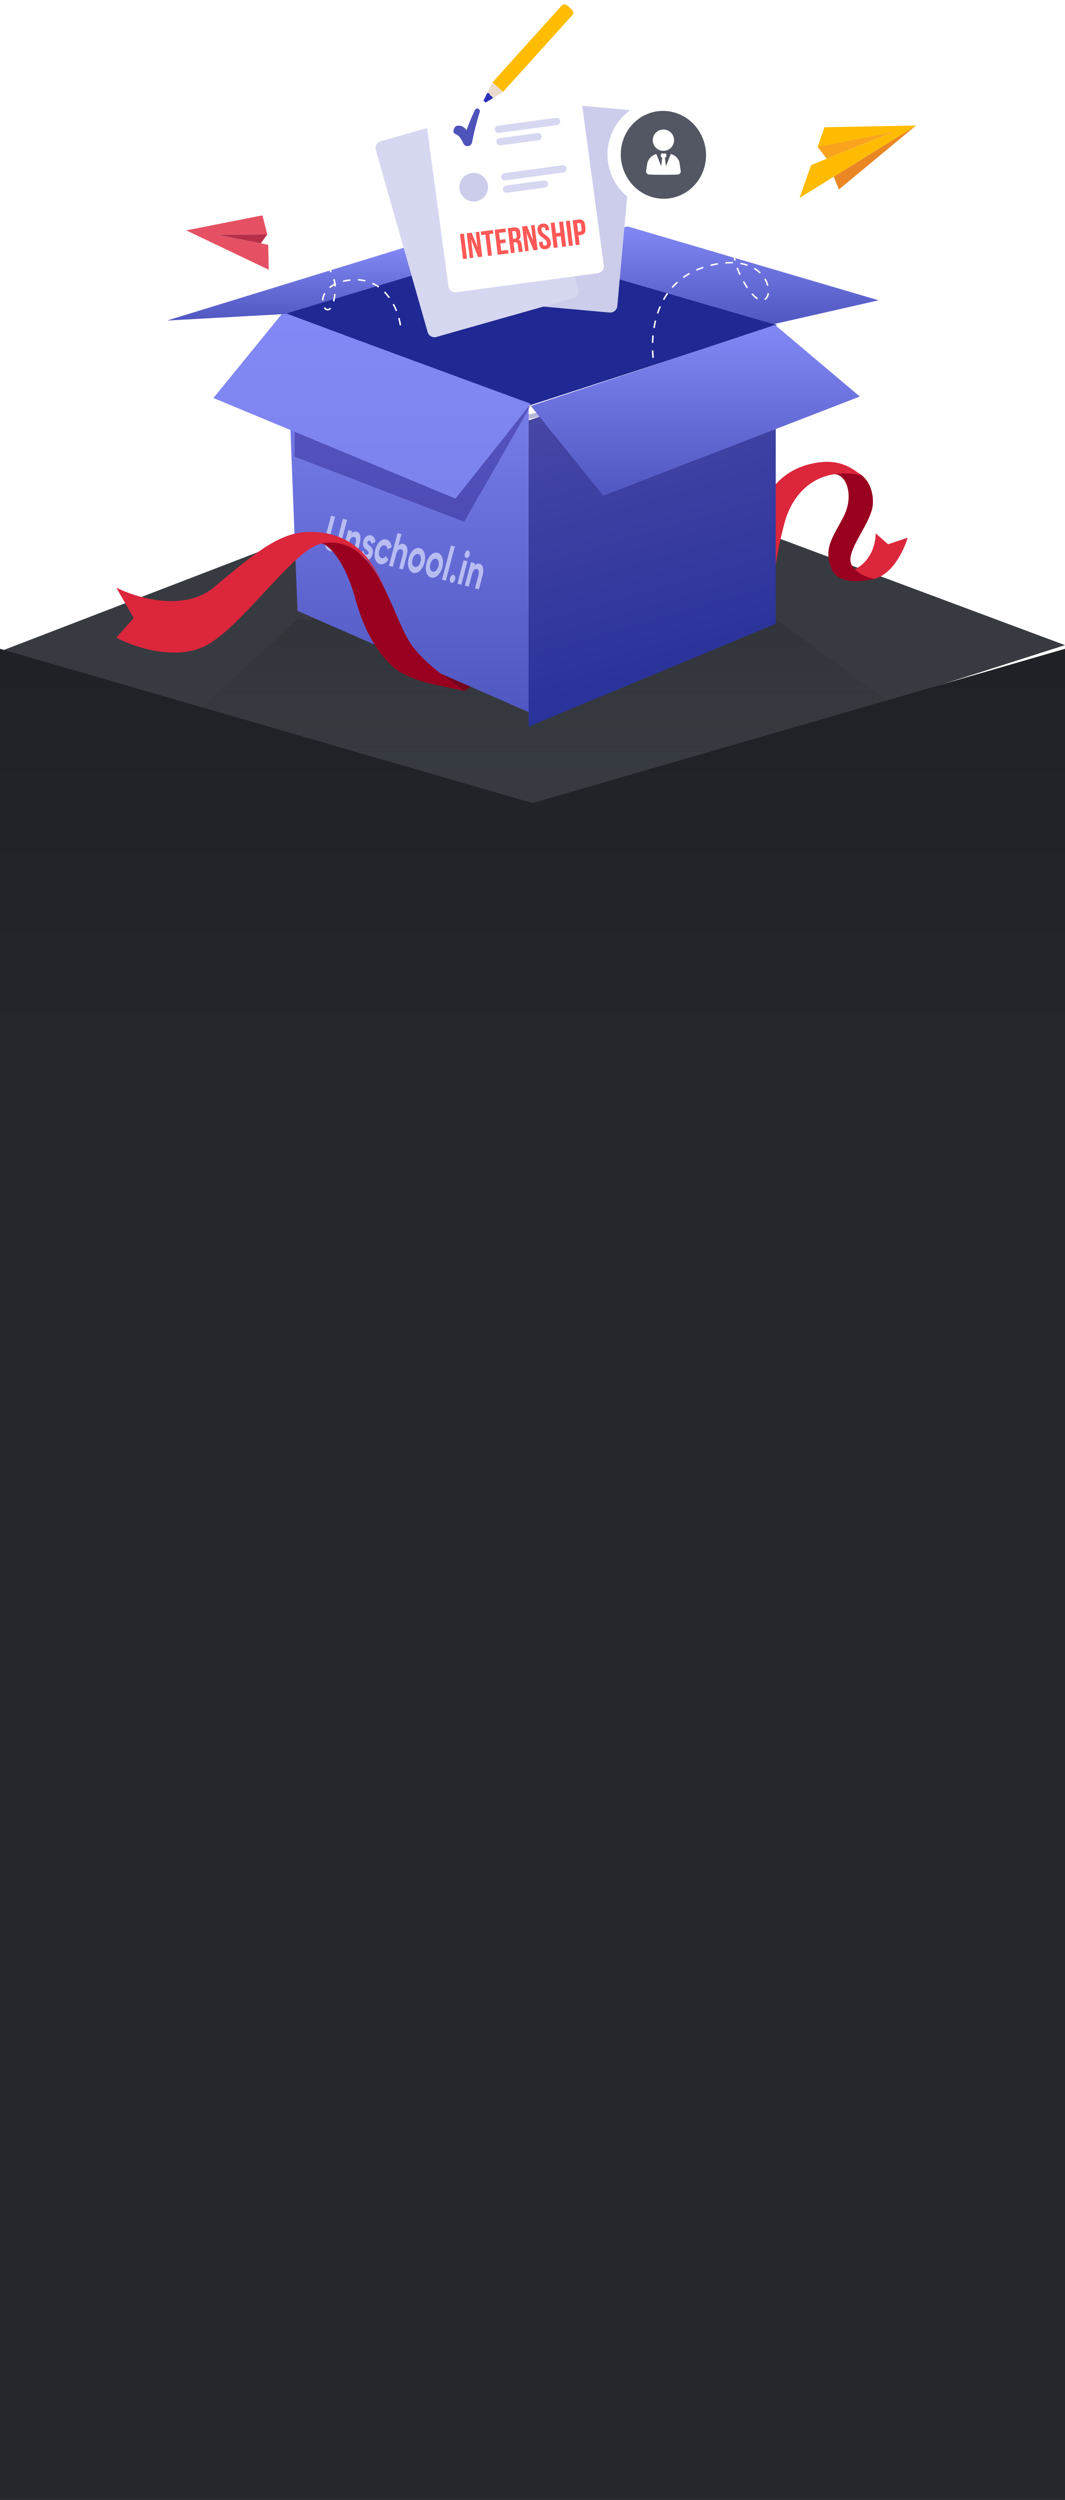 <svg fill="none" height="420" viewBox="0 0 179 420" width="179" xmlns="http://www.w3.org/2000/svg" xmlns:xlink="http://www.w3.org/1999/xlink"><linearGradient id="a" gradientUnits="userSpaceOnUse" x1="91" x2="91" y1="101" y2="138"><stop offset="0" stop-color="#282b31" stop-opacity=".49"/><stop offset="1" stop-color="#373b41" stop-opacity="0"/></linearGradient><linearGradient id="b" gradientUnits="userSpaceOnUse" x1="89.5" x2="89.5" y1="109" y2="190.718"><stop offset="0" stop-color="#1e2126"/><stop offset="1" stop-color="#24272c"/></linearGradient><linearGradient id="c"><stop offset="0" stop-color="#8288f5"/><stop offset="1" stop-color="#5157c0"/></linearGradient><linearGradient id="d" gradientUnits="userSpaceOnUse" x1="68.451" x2="68.451" xlink:href="#c" y1="52.64" y2="119.64"/><linearGradient id="e" gradientUnits="userSpaceOnUse" x1="109.615" x2="128.623" y1="54.585" y2="120.506"><stop offset="0" stop-color="#4b49a7"/><stop offset="1" stop-color="#222d98"/></linearGradient><linearGradient id="f" gradientUnits="userSpaceOnUse" x1="62.543" x2="62.543" y1="52.518" y2="83.769"><stop offset="0" stop-color="#8288f5"/><stop offset="1" stop-color="#7d83ed"/></linearGradient><linearGradient id="g" gradientUnits="userSpaceOnUse" x1="56.697" x2="56.697" xlink:href="#c" y1="41.452" y2="53.855"/><linearGradient id="h" gradientUnits="userSpaceOnUse" x1="116.497" x2="116.497" xlink:href="#c" y1="38.048" y2="54.464"/><linearGradient id="i" gradientUnits="userSpaceOnUse" x1="116.862" x2="116.862" xlink:href="#c" y1="54.585" y2="83.282"/><filter id="j" color-interpolation-filters="sRGB" filterUnits="userSpaceOnUse" height="67.472" width="41.531" x="88.85" y="54.585"><feFlood flood-opacity="0" result="BackgroundImageFix"/><feBlend in="SourceGraphic" in2="BackgroundImageFix" result="shape"/><feColorMatrix in="SourceAlpha" result="hardAlpha" values="0 0 0 0 0 0 0 0 0 0 0 0 0 0 0 0 0 0 127 0"/><feOffset dy="2.417"/><feGaussianBlur stdDeviation="3.928"/><feComposite in2="hardAlpha" k2="-1" k3="1" operator="arithmetic"/><feColorMatrix values="0 0 0 0 0 0 0 0 0 0 0 0 0 0 0 0 0 0 0.25 0"/><feBlend in2="shape" result="effect1_innerShadow"/></filter><path d="m89.5 75-89.5 34.444 89.5 27.556 89.5-28.615z" fill="#373b41"/><path d="m32 120.5 18-16.5h80.5l21 15.5-61.316 18.5z" fill="url(#a)"/><path d="m89.5 134.917-89.5-25.917v311h179v-311z" fill="url(#b)"/><path d="m85.319 41.452-37.39 11.188 41.165 15.443 41.531-13.497-45.306-13.133z" fill="#1f2893"/><path d="m147.188 89.61c-.098 3.795-2.477 5.635-3.654 6.08.244.568 1.023 1.703 2.192 1.703 3.8.097 6.131-4.661 6.821-7.053l-3.289 1.095-2.07-1.824z" fill="#db263c"/><path d="m78.132 116.114 1.218-.968-7.064-3.04z" fill="#73051f"/><ellipse fill="#fff" rx="2.436" ry="2.432" transform="matrix(.975 -.221 .221 .975 82.035 71.309)"/><path d="m88.269 70.151 11.403-2.58" stroke="#b6b6dc" stroke-linecap="round" stroke-width=".757"/><path d="m146.701 84.742c.244-4.013-2.679-7.048-6.576-5.102 2.192 0 3.415 3.648 1.705 7.052-1.711 3.405-3.532 5.346-2.071 8.872 1.17 2.821 5.44 2.067 7.186 1.702-.406-.08-2.704-.554-3.776-2.305-1.339-2.189 3.34-7.043 3.532-10.22z" fill="#990020"/><path d="m136.837 77.81c-3.775.73-5.805 2.681-6.942 4.14l-.244 18.97c.203-1.5.437-6.445 2.193-13.017 1.461-5.472 5.846-9.606 13.031-8.025-1.461-.973-3.491-2.946-8.038-2.067z" fill="#db263c"/><path d="m88.85 119.64v-51.8l-40.8-15.2 1.95 49.977z" fill="url(#d)"/><path d="m55.515 92.597c.777.203 1.542-.37 1.853-1.558l.97-3.704-.696-.182-.948 3.618c-.14.535-.427.888-.901.764-.475-.123-.551-.572-.411-1.107l.948-3.618-.692-.18-.97 3.704c-.311 1.188.074 2.062.847 2.263zm4.441-3.277c-.338-.088-.652.04-.896.354l.115-.44-.651-.17-1.03 3.933.65.17.557-2.124c.18-.684.493-.913.81-.83.294.076.428.406.288.94l-.6 2.29.652.17.632-2.415c.275-1.047.008-1.738-.527-1.878zm1.789 1.779c.056-.213.216-.289.377-.247.187.05.29.236.3.507l.678-.327c-.055-.594-.332-.977-.74-1.084-.52-.136-1.077.198-1.287 1-.363 1.384 1.022 1.41.871 1.984-.06.228-.23.301-.437.247-.252-.066-.374-.3-.36-.64l-.695.348c.023.653.31 1.08.814 1.213.54.14 1.122-.144 1.345-.994.379-1.447-1.018-1.425-.866-2.007zm2.121 3.68c.495.129 1.031-.168 1.409-.725l-.433-.651c-.186.296-.454.436-.717.367-.389-.101-.559-.624-.396-1.246.165-.629.57-1.002.959-.9.257.067.42.328.437.677l.694-.365c-.048-.66-.37-1.181-.865-1.31-.767-.2-1.57.556-1.876 1.728-.307 1.172.021 2.224.788 2.425zm3.977-3.399c-.338-.088-.652.04-.897.354l.528-2.013-.651-.17-1.443 5.505.651.17.557-2.123c.18-.684.493-.913.81-.83.293.076.428.405.288.94l-.6 2.289.652.17.632-2.415c.274-1.046.008-1.737-.527-1.877zm1.623 4.861c.742.194 1.575-.555 1.882-1.727s-.052-2.232-.794-2.426-1.57.557-1.877 1.729c-.306 1.172.047 2.23.789 2.424zm.26-.99c-.384-.101-.564-.627-.397-1.264s.582-1.008.966-.908c.388.102.569.628.402 1.265s-.583 1.008-.971.906zm2.737 1.773c.742.194 1.575-.555 1.882-1.727s-.052-2.232-.794-2.426-1.57.556-1.877 1.728c-.306 1.172.047 2.231.79 2.425zm.26-.991c-.384-.1-.564-.627-.397-1.264s.582-1.007.966-.907c.388.102.569.628.402 1.265s-.583 1.007-.971.906zm1.565 1.35.65.17 1.505-5.742-.651-.17zm1.598.527c.238.062.508-.187.605-.557s-.017-.719-.254-.78c-.237-.063-.508.186-.604.556-.097.37.016.719.254.78zm2.476-4.169c.223.058.478-.178.567-.516s-.017-.677-.239-.735c-.217-.056-.475.187-.564.526-.088.338.02.668.236.725zm-1.477 4.32.651.17 1.03-3.932-.65-.17-1.03 3.932zm3.71-3.351c-.338-.088-.652.04-.897.355l.116-.44-.651-.17-1.03 3.932.65.17.557-2.124c.18-.684.493-.913.81-.83.293.077.428.406.288.94l-.6 2.29.652.17.632-2.415c.274-1.046.008-1.738-.527-1.877z" fill="#b7bdf1"/><g filter="url(#j)"><path d="m130.38 54.585-41.53 13.619v51.436l41.53-17.267z" fill="url(#e)"/></g><path d="m35.263 108.093c-5.164 3.211-12.626.689-15.711-.972l2.923-3.289-2.923-5.102c3.37 1.703 11.35 4.086 16.32 0 6.211-5.107 10.717-9.241 15.833-9.363 5.115-.121 10.108 1.946 13.031 9.85-3.045-7.174-6.455-7.782-10.23-7.904-4.288-.138-12.788 12.768-19.243 16.78z" fill="#db263c"/><path d="m78.01 87.66 11.206-19.577h-39.704v8.633z" fill="#1e1075" fill-opacity=".37"/><path d="m76.55 83.769 12.666-15.93-41.653-15.32-11.692 14.348z" fill="url(#f)"/><path d="m28.076 53.855 19.73-1.094 37.512-11.309-17.294.122z" fill="url(#g)"/><path d="m105.536 38.048-20.218 3.405 44.698 13.01 17.659-4.012z" fill="url(#h)"/><path d="m59.744 100.676c-1.851-6.712-4.506-9.039-5.602-9.363 9.134-1.703 11.57 11.916 14.858 16.78 2.63 3.891 7.673 6.805 9.135 8.021-3.776-.973-6.943-1.095-10.596-3.035-1.54-.818-5.481-4.013-7.795-12.403z" fill="#990020"/><path d="m44.082 36.184c.076.044.83 3.194.83 3.194l-8.46.06 8.626 1.685.09 4.195-13.865-6.616 12.78-2.518z" fill="#e55163"/><path d="m43.833 40.885 1.102-1.508-8.46.06z" fill="#b72e4b"/><path d="m110.17 62.611c-1.2-5.058-.96-15.763 9.597-18.117 13.195-2.943 10.242 13.151 4.706 1.84-4.43-9.05 4.367-14.807 9.319-16.554m-66.487 24.873c-.441-2.925-2.84-8.53-8.906-7.545-7.584 1.232-2.611 9.111-2.092 1.966.416-5.717-5.446-6.9-8.428-6.778" stroke="#fff" stroke-dasharray="1.26 1.26" stroke-width=".252"/><path d="m102.45 52.51-23.867-2.151c-.656-.058-1.14-.636-1.081-1.302l2.858-31.663c.058-.656.637-1.138 1.303-1.08l23.866 2.15c.657.058 1.14.636 1.082 1.302l-2.858 31.663c-.058.656-.637 1.138-1.303 1.08z" fill="#cccdeb"/><path d="m96.396 50.07-23.046 6.537c-.637.183-1.293-.183-1.477-.82l-8.708-30.584c-.184-.636.193-1.292.82-1.475l23.046-6.537c.637-.183 1.294.193 1.477.82l8.709 30.583c.183.637-.183 1.292-.82 1.476z" fill="#d6d7f0"/><path d="m114.637 34.563c4.718-1.812 7.036-7.117 5.189-11.84-1.848-4.722-7.188-7.083-11.906-5.27-4.719 1.812-7.036 7.116-5.189 11.839 1.847 4.74 7.187 7.1 11.906 5.271z" fill="#fff"/><path d="m124.643 22.821-9.249 3.737c-.951.373-2.033-.12-2.41-1.104l-.017-.017c-.36-.985.115-2.106 1.066-2.497l9.265-3.737c.951-.374 2.033.119 2.41 1.104l.017.017c.344 1.002-.131 2.123-1.082 2.497z" fill="#fff"/><path d="m114.127 32.896c3.687-1.47 5.496-5.733 4.038-9.532-1.457-3.798-5.6-5.697-9.287-4.246-3.687 1.47-5.495 5.734-4.038 9.532 1.457 3.816 5.601 5.715 9.287 4.246z" fill="#525763"/><path d="m100.461 45.895-23.751 3.2c-.656.097-1.255-.366-1.342-1.021l-4.258-31.51c-.087-.655.367-1.253 1.024-1.34l23.74-3.201c.657-.087 1.256.366 1.343 1.022l4.257 31.51c.097.645-.357 1.253-1.013 1.34z" fill="#fff"/><path d="m78.544 25.907c1.333 0 2.414-1.08 2.414-2.41s-1.081-2.41-2.413-2.41c-1.333 0-2.414 1.08-2.414 2.41s1.081 2.41 2.413 2.41z" fill="#fff"/><path d="m79.616 33.862c1.332 0 2.413-1.08 2.413-2.41s-1.08-2.41-2.413-2.41c-1.332 0-2.414 1.08-2.414 2.41.01 1.33 1.082 2.41 2.414 2.41z" fill="#cccdeb"/><path d="m93.625 21.01-9.78 1.32c-.338.04-.637-.192-.686-.52-.038-.338.194-.637.522-.685l9.78-1.321c.328-.039.637.193.686.52.048.338-.194.647-.522.685zm-3.109 2.555-6.392.858c-.328.039-.637-.193-.685-.52-.039-.338.193-.637.521-.686l6.392-.858c.328-.038.637.193.685.52.048.329-.193.637-.521.686zm4.19 5.409-9.78 1.322c-.328.038-.637-.193-.686-.521-.038-.328.194-.637.522-.685l9.78-1.321c.328-.039.637.193.686.52.038.328-.194.637-.522.685zm-3.109 2.546-6.392.857c-.328.039-.637-.192-.685-.52-.039-.328.193-.637.521-.685l6.392-.858c.328-.039.637.193.685.52.039.328-.193.637-.521.685z" fill="#d6d7f0"/><path d="m79.818 18.493c-.53 1.1-.994 2.227-1.4 3.365-.328-.424-.743-.733-1.255-.752-.26-.01-.599.048-.743.309-.03.038-.049.086-.078.135-.164.28-.212.732.126.925.26.154.512.241.714.473.3.337.512.761.696 1.157.328.703 1.322.54 1.467-.193.328-1.716.763-3.413 1.284-5.081.155-.54-.56-.849-.81-.338z" fill="#4e53ba"/><path d="m96.125 1.62-.801-.714c-.27-.24-.695-.222-.937.048l-11.615 12.882 1.777 1.6 11.634-12.881c.241-.27.222-.694-.058-.935z" fill="#ffbc00"/><path d="m84.54 15.436-1.787-1.6-1.486 3.065.367.338z" fill="#ebdbcd"/><path d="m82.222 15.658.165.376.26.116.193.338-1.207.742-.366-.328.598-1.234z" fill="#2b31ba"/><path d="m111.503 25.341c.989 0 1.791-.8 1.791-1.789 0-.988-.802-1.79-1.791-1.79-.99 0-1.792.802-1.792 1.79s.802 1.79 1.792 1.79zm1.24.539-.814 2.053-.181-1.485h.108c.073 0 .127-.055.127-.128v-.404c0-.073-.054-.128-.127-.128h-.651c-.073 0-.127.055-.127.128v.404c0 .073.054.128.127.128h.108l-.181 1.485-.814-2.053c-.814.201-1.447.88-1.556 1.76l-.162 1.062c-.055.33.181.623.506.623 1.158.056 3.637.056 4.795 0 .325-.018.56-.311.506-.623l-.163-1.063c-.036-.88-.687-1.558-1.501-1.76z" fill="#fff"/><path d="m77.827 43.516.66-.081-.516-4.193-.66.08zm2.549-.313.677-.083-.516-4.192-.587.072.309 2.51-.986-2.427-.826.1.515 4.194.593-.073-.373-3.037zm.515-3.71.688-.085.443 3.593.658-.08-.442-3.594.69-.084-.074-.6-2.037.25zm2.985-.367 1.138-.14-.073-.598-1.797.22.515 4.193 1.797-.22-.073-.6-1.138.14-.151-1.228.904-.11-.074-.6-.904.111zm4.037 3.153c-.085-.147-.11-.297-.134-.5l-.08-.647c-.054-.437-.2-.741-.547-.839.277-.174.38-.472.327-.903l-.04-.33c-.08-.647-.413-.928-1.096-.844l-.994.122.516 4.192.659-.08-.21-1.708.227-.027c.3-.037.45.09.497.48l.081.659c.042.341.074.404.123.507zm-1.513-3.462c.234-.029.352.09.388.39l.051.413c.042.336-.095.462-.34.492l-.258.032-.158-1.288.317-.04zm3.283 3.245.677-.083-.515-4.192-.587.072.308 2.51-.985-2.427-.827.1.516 4.194.593-.073-.374-3.037zm.673-3.317c.147 1.198 1.455 1.202 1.561 2.065.037.3-.081.423-.291.449s-.355-.066-.392-.366l-.037-.3-.622.077.031.258c.083.67.465 1.013 1.112.934.647-.08.935-.504.853-1.175-.147-1.198-1.455-1.202-1.561-2.064-.037-.3.069-.428.278-.454.21-.026.344.073.38.373l.022.174.623-.077-.016-.132c-.083-.67-.46-1.013-1.1-.935-.641.079-.923.502-.84 1.173zm3.154 1.024.749-.092.22 1.797.672-.082-.516-4.193-.67.083.22 1.797-.749.091-.22-1.797-.66.081.516 4.193.66-.08zm2.118 1.565.66-.081-.516-4.193-.66.08zm1.596-4.452-.97.119.515 4.193.659-.081-.194-1.575.312-.038c.659-.081.937-.486.855-1.157l-.067-.545c-.083-.671-.451-.997-1.11-.916zm.073.599c.21-.026.336.056.372.356l.078.628c.037.3-.065.41-.275.435l-.311.039-.175-1.42z" fill="#ff5856"/><path d="m101.395 83.282-12.18-15.078 41.044-13.619 14.25 12.038z" fill="url(#i)"/><path d="m141.012 31.82s-.94-2.089-.837-2.16l13.797-8.575z" fill="#ea8724"/><path d="m136.336 27.723 13.72-5.513-12.648 2.474 1.171-3.304 15.394-.295-19.6 12.178z" fill="#fb0"/><path d="m138.951 26.668-1.533-2.002 12.648-2.474z" fill="#f9a41c"/></svg>